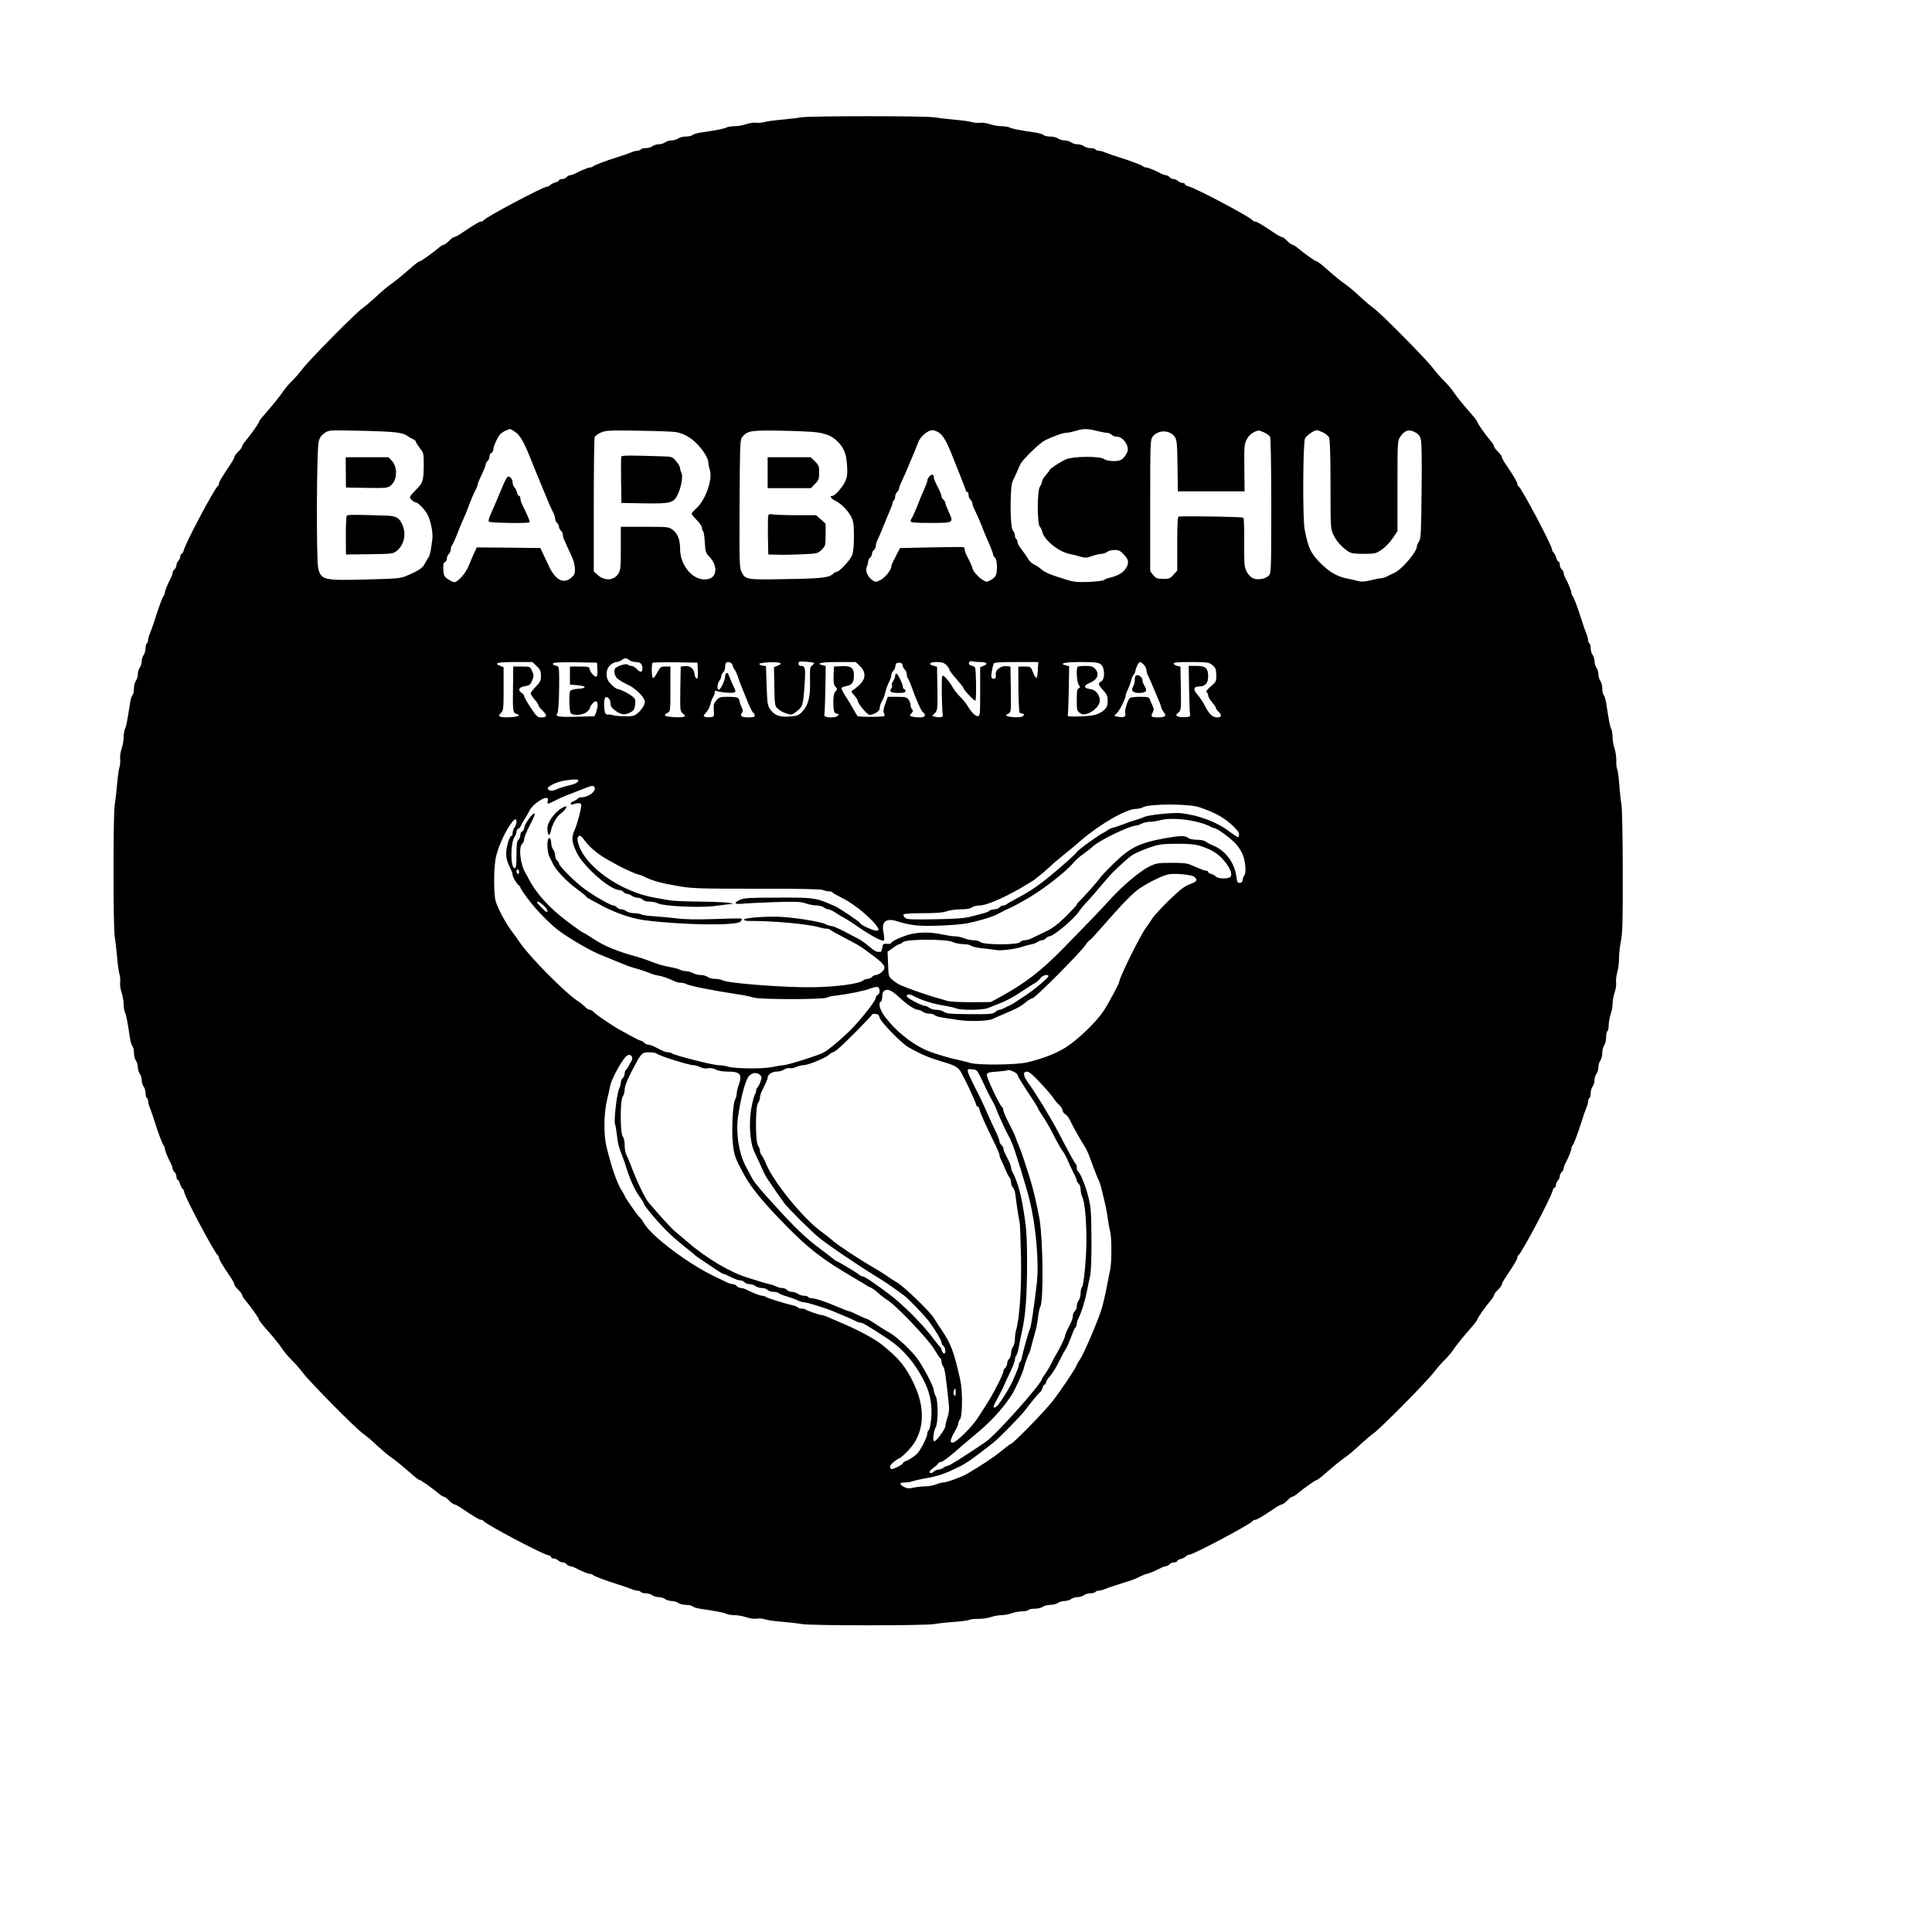 <?xml version="1.0" standalone="no"?>
<!DOCTYPE svg PUBLIC "-//W3C//DTD SVG 20010904//EN"
 "http://www.w3.org/TR/2001/REC-SVG-20010904/DTD/svg10.dtd">
<svg version="1.0" xmlns="http://www.w3.org/2000/svg"
 width="1500pt" height="1500pt" viewBox="0 0 1500 1500"
 preserveAspectRatio="xMidYMid meet">
<g transform="translate(0,1500) scale(0.1,-0.1)"
fill="#000000" stroke="none">
<path d="M6220 14089 c-25 -5 -92 -13 -150 -18 -58 -5 -119 -13 -135 -19 -17
-5 -45 -7 -62 -5 -18 3 -53 -2 -79 -11 -26 -9 -67 -16 -91 -16 -25 0 -53 -5
-63 -10 -18 -10 -78 -21 -198 -39 -28 -4 -57 -12 -64 -19 -7 -7 -30 -12 -53
-12 -22 0 -49 -7 -59 -15 -11 -8 -34 -15 -51 -15 -17 0 -40 -7 -51 -15 -10 -8
-32 -15 -49 -15 -16 0 -39 -7 -49 -15 -11 -8 -34 -15 -52 -15 -18 0 -36 -4
-39 -10 -3 -5 -15 -10 -25 -10 -11 0 -34 -6 -52 -14 -18 -8 -62 -23 -98 -34
-98 -31 -184 -63 -194 -73 -6 -5 -16 -9 -24 -9 -14 0 -67 -21 -114 -46 -14 -8
-33 -14 -41 -14 -8 0 -20 -7 -27 -15 -7 -8 -23 -15 -36 -15 -13 0 -24 -4 -24
-10 0 -5 -12 -13 -27 -16 -15 -4 -34 -13 -41 -21 -7 -7 -19 -13 -26 -13 -31 0
-477 -237 -492 -261 -3 -5 -11 -9 -19 -9 -13 0 -52 -23 -153 -91 -23 -16 -48
-29 -55 -29 -7 0 -25 -14 -41 -30 -16 -17 -34 -30 -41 -30 -6 0 -24 -11 -40
-25 -54 -45 -139 -105 -149 -105 -5 0 -31 -19 -57 -42 -83 -73 -133 -113 -169
-138 -19 -13 -67 -53 -105 -89 -39 -36 -87 -77 -107 -91 -51 -34 -415 -402
-470 -475 -25 -33 -63 -76 -83 -95 -20 -19 -51 -55 -68 -80 -31 -45 -67 -90
-144 -179 -24 -26 -43 -52 -43 -57 0 -10 -60 -95 -105 -149 -14 -16 -25 -34
-25 -40 0 -7 -13 -25 -30 -41 -16 -16 -30 -34 -30 -41 0 -7 -13 -32 -29 -55
-68 -101 -91 -140 -91 -153 0 -8 -4 -16 -9 -19 -24 -15 -250 -439 -264 -498
-4 -16 -12 -28 -17 -28 -6 0 -10 -9 -10 -19 0 -11 -7 -26 -15 -35 -8 -8 -15
-23 -15 -34 0 -11 -7 -25 -15 -32 -8 -7 -15 -19 -15 -27 0 -8 -6 -27 -14 -41
-25 -47 -46 -100 -46 -114 0 -8 -4 -18 -9 -23 -10 -11 -39 -90 -72 -195 -12
-36 -27 -80 -35 -98 -8 -18 -14 -41 -14 -52 0 -10 -5 -22 -10 -25 -5 -3 -10
-21 -10 -39 0 -18 -7 -41 -15 -52 -8 -10 -15 -32 -15 -49 0 -16 -7 -39 -15
-49 -8 -11 -15 -34 -15 -51 0 -17 -7 -40 -15 -51 -8 -10 -15 -37 -15 -59 0
-23 -5 -46 -12 -53 -7 -7 -15 -36 -19 -64 -18 -120 -29 -180 -39 -198 -5 -10
-10 -38 -10 -63 0 -24 -7 -65 -16 -91 -9 -26 -14 -61 -11 -79 2 -17 0 -45 -5
-62 -6 -16 -14 -77 -19 -135 -5 -58 -13 -127 -18 -155 -13 -65 -13 -965 0
-1030 5 -27 13 -97 18 -155 5 -58 13 -119 19 -135 5 -17 7 -45 5 -62 -3 -18 2
-53 11 -79 9 -26 16 -67 16 -91 0 -25 5 -53 10 -63 10 -18 21 -78 39 -198 4
-28 12 -57 19 -64 7 -7 12 -30 12 -52 0 -23 7 -50 15 -60 8 -11 15 -34 15 -51
0 -17 7 -40 15 -51 8 -10 15 -33 15 -50 0 -16 7 -39 15 -50 8 -10 15 -33 15
-51 0 -17 5 -35 10 -38 6 -3 10 -15 10 -25 0 -11 6 -34 14 -52 8 -18 23 -62
34 -98 31 -98 63 -184 73 -194 5 -6 9 -16 9 -24 0 -14 21 -67 46 -114 8 -14
14 -33 14 -41 0 -8 7 -20 15 -27 8 -7 15 -23 15 -36 0 -13 4 -24 10 -24 5 0
13 -12 16 -27 4 -15 13 -34 21 -41 7 -7 13 -19 13 -26 0 -31 237 -477 261
-492 5 -3 9 -11 9 -19 0 -13 23 -52 91 -153 16 -23 29 -48 29 -55 0 -7 14 -25
30 -41 17 -16 30 -34 30 -41 0 -6 11 -24 25 -40 45 -54 105 -139 105 -149 0
-5 19 -31 42 -57 78 -89 114 -134 145 -179 17 -25 50 -63 73 -85 23 -22 60
-65 83 -95 49 -67 414 -436 465 -470 20 -14 69 -54 107 -91 39 -36 86 -76 105
-89 36 -24 85 -64 169 -137 26 -24 52 -43 57 -43 10 0 95 -60 149 -105 16 -14
34 -25 40 -25 7 0 25 -13 41 -30 16 -16 34 -30 41 -30 7 0 32 -13 55 -29 101
-68 140 -91 153 -91 8 0 16 -4 19 -9 15 -24 441 -250 500 -265 14 -3 26 -11
26 -16 0 -6 9 -10 19 -10 11 0 26 -7 35 -15 8 -8 23 -15 34 -15 11 0 25 -7 32
-15 7 -8 19 -15 27 -15 8 0 27 -6 41 -14 47 -25 100 -46 114 -46 8 0 18 -4 23
-9 11 -10 97 -42 195 -73 36 -11 80 -26 98 -34 18 -8 41 -14 52 -14 10 0 22
-4 25 -10 3 -5 21 -10 38 -10 18 0 41 -7 51 -15 11 -8 34 -15 50 -15 17 0 40
-7 50 -15 11 -8 34 -15 51 -15 17 0 40 -7 51 -15 10 -8 37 -15 59 -15 23 0 46
-5 53 -12 7 -7 36 -15 64 -19 120 -18 180 -29 198 -39 10 -5 38 -10 63 -10 24
0 65 -7 91 -16 28 -10 62 -14 82 -11 20 3 47 1 62 -5 15 -6 74 -15 132 -19 58
-5 128 -13 155 -18 65 -13 965 -13 1030 0 28 5 97 13 155 17 58 4 111 12 119
16 7 5 38 8 67 7 30 0 73 6 96 14 24 8 61 15 83 15 22 0 58 7 80 15 22 8 59
14 82 15 23 0 45 5 48 10 3 6 25 10 49 10 23 0 51 7 62 15 10 8 37 15 59 15
22 0 49 7 59 15 11 8 34 15 51 15 17 0 40 7 51 15 10 8 33 15 50 15 16 0 39 7
50 15 10 8 33 15 51 15 17 0 35 5 38 10 3 6 15 10 25 10 11 0 34 6 52 14 18 8
74 26 123 42 98 30 104 33 153 57 19 9 38 17 44 17 11 0 68 24 110 46 14 8 33
14 41 14 8 0 20 7 27 15 7 8 23 15 36 15 13 0 24 4 24 10 0 5 12 13 27 16 15
4 34 13 41 21 7 7 19 13 27 13 30 0 476 237 491 261 3 5 11 9 19 9 13 0 52 23
153 91 23 16 48 29 55 29 7 0 25 14 41 30 16 17 34 30 41 30 6 0 24 11 40 25
54 45 139 105 149 105 5 0 31 19 57 43 83 72 133 112 169 137 19 13 67 53 105
89 39 36 87 77 107 91 51 34 415 402 470 475 25 33 63 76 83 95 20 19 51 55
68 80 31 45 67 90 145 179 23 26 42 52 42 57 0 10 60 95 105 149 14 16 25 34
25 40 0 7 13 25 30 41 16 16 30 34 30 41 0 7 13 32 29 55 68 101 91 140 91
153 0 8 4 16 9 19 24 15 250 441 265 500 3 14 11 26 16 26 6 0 10 9 10 19 0
11 7 26 15 35 8 8 15 23 15 34 0 11 7 25 15 32 8 7 15 19 15 27 0 8 6 27 14
41 25 47 46 100 46 114 0 8 4 18 9 24 10 10 42 96 73 194 11 36 26 80 34 98 8
18 14 41 14 52 0 10 5 22 10 25 6 3 10 21 10 38 0 18 7 41 15 51 8 11 15 34
15 50 0 17 7 40 15 50 8 11 15 34 15 51 0 17 7 40 15 51 8 10 15 37 15 59 0
22 7 49 15 59 8 11 15 39 15 62 0 24 5 46 10 49 6 3 10 25 10 48 1 23 7 60 15
82 8 22 15 58 15 81 0 22 7 62 16 88 9 26 14 61 11 79 -2 18 2 52 9 77 8 25
14 74 14 110 0 36 7 97 15 135 12 56 15 162 14 540 0 259 -5 492 -10 520 -5
28 -13 97 -17 155 -4 58 -12 111 -16 119 -5 7 -8 37 -7 66 0 29 -6 72 -14 95
-8 23 -15 62 -15 87 0 24 -5 53 -10 63 -10 18 -21 78 -39 198 -4 28 -12 57
-19 64 -7 7 -12 30 -12 53 0 22 -7 49 -15 59 -8 11 -15 34 -15 51 0 17 -7 40
-15 51 -8 10 -15 33 -15 50 0 16 -7 39 -15 50 -8 10 -15 33 -15 51 0 17 -4 35
-10 38 -5 3 -10 15 -10 25 0 11 -6 34 -14 52 -8 18 -23 62 -34 98 -31 98 -63
184 -73 195 -5 5 -9 15 -9 23 0 14 -21 67 -46 114 -8 14 -14 33 -14 41 0 8 -7
20 -15 27 -8 7 -15 23 -15 36 0 13 -4 24 -10 24 -5 0 -13 12 -16 27 -4 15 -13
34 -21 41 -7 7 -13 19 -13 26 0 31 -237 477 -261 492 -5 3 -9 11 -9 19 0 13
-23 52 -91 153 -16 23 -29 48 -29 55 0 7 -14 25 -30 41 -17 16 -30 34 -30 41
0 6 -11 24 -25 40 -45 54 -105 139 -105 149 0 5 -19 31 -42 57 -78 89 -114
134 -145 179 -17 25 -50 63 -73 85 -23 22 -60 65 -83 95 -49 67 -414 436 -465
470 -20 14 -68 54 -107 91 -38 36 -86 76 -105 89 -36 24 -85 64 -169 138 -26
23 -52 42 -57 42 -10 0 -95 60 -149 105 -16 14 -34 25 -40 25 -7 0 -25 13 -41
30 -16 16 -34 30 -41 30 -7 0 -32 13 -55 29 -101 68 -140 91 -153 91 -8 0 -16
4 -19 9 -15 24 -439 250 -498 264 -16 4 -28 12 -28 17 0 6 -9 10 -19 10 -11 0
-26 7 -35 15 -8 8 -23 15 -34 15 -11 0 -25 7 -32 15 -7 8 -19 15 -27 15 -8 0
-27 6 -41 14 -47 25 -100 46 -114 46 -8 0 -18 4 -24 9 -10 10 -96 42 -194 73
-36 11 -80 26 -98 34 -18 8 -41 14 -52 14 -10 0 -22 5 -25 10 -3 6 -21 10 -38
10 -18 0 -41 7 -51 15 -11 8 -34 15 -50 15 -17 0 -40 7 -50 15 -11 8 -34 15
-51 15 -17 0 -40 7 -51 15 -10 8 -37 15 -60 15 -22 0 -45 5 -52 12 -7 7 -36
15 -64 19 -120 18 -180 29 -198 39 -10 5 -38 10 -63 10 -24 0 -65 7 -91 16
-26 9 -61 14 -79 11 -17 -2 -45 0 -62 5 -16 6 -77 14 -135 19 -58 5 -127 13
-155 18 -63 12 -973 12 -1035 0z m-2218 -2444 c35 -24 66 -77 113 -195 10 -25
23 -58 30 -75 7 -16 23 -55 35 -85 12 -30 28 -68 35 -85 7 -16 18 -43 25 -60
21 -53 42 -99 56 -127 8 -14 14 -35 14 -46 0 -11 7 -25 15 -32 8 -7 15 -20 15
-30 0 -10 7 -23 15 -30 8 -7 15 -21 15 -31 0 -11 4 -27 9 -37 4 -9 15 -33 23
-52 9 -19 26 -57 39 -85 13 -27 23 -69 23 -93 1 -34 -4 -47 -28 -67 -61 -52
-124 -19 -176 93 -17 37 -39 83 -48 102 l-17 35 -247 3 -246 2 -20 -42 c-11
-24 -30 -69 -43 -101 -23 -58 -84 -127 -113 -127 -7 0 -28 10 -47 23 -30 20
-34 28 -37 75 -2 40 1 54 12 58 9 3 16 16 16 29 0 12 7 28 15 35 8 7 15 22 15
34 0 12 4 26 9 31 8 9 32 65 61 140 4 11 17 41 28 66 12 25 28 64 36 87 18 50
41 106 62 145 8 16 14 34 14 40 0 7 14 39 30 72 16 33 30 67 30 76 0 9 7 22
15 29 8 7 15 23 15 35 0 13 7 25 15 29 8 3 15 14 15 24 0 27 36 105 57 125 16
14 57 34 73 36 3 1 22 -10 42 -24z m4511 10 c32 -8 68 -15 81 -15 13 0 29 -7
36 -15 7 -8 25 -15 39 -15 54 0 105 -80 81 -125 -28 -52 -48 -65 -103 -65 -32
0 -62 6 -75 16 -35 24 -242 22 -297 -3 -46 -21 -125 -73 -125 -82 0 -3 -14
-21 -30 -40 -17 -18 -30 -41 -30 -50 0 -9 -7 -27 -16 -39 -22 -31 -22 -286 -1
-311 8 -9 17 -28 20 -42 16 -64 127 -153 212 -170 22 -4 59 -13 83 -21 37 -11
49 -10 91 5 27 9 60 17 73 17 13 0 33 7 44 15 10 8 36 15 58 15 32 0 45 -6 72
-36 40 -42 42 -67 11 -113 -21 -31 -65 -54 -127 -68 -14 -3 -31 -10 -38 -16
-7 -6 -60 -12 -116 -15 -80 -3 -117 -1 -162 13 -129 39 -180 59 -209 85 -16
14 -43 32 -58 38 -15 7 -36 26 -45 43 -9 17 -32 49 -49 71 -18 22 -33 48 -33
58 0 11 -4 22 -10 25 -5 3 -10 16 -10 27 0 12 -7 29 -16 39 -23 26 -24 343 -1
385 8 16 23 47 32 69 9 22 22 51 29 64 21 38 148 161 187 181 59 30 142 60
169 60 14 0 45 7 70 14 59 19 94 19 163 1z m-5441 -12 c36 -4 75 -15 85 -24
10 -8 30 -20 46 -27 15 -6 27 -17 27 -23 0 -6 14 -28 30 -49 29 -36 30 -42 30
-133 0 -100 -8 -134 -37 -165 -81 -85 -78 -80 -58 -102 10 -11 24 -20 31 -20
20 0 76 -59 96 -100 25 -54 42 -144 34 -192 -3 -23 -9 -61 -12 -83 -4 -22 -12
-47 -18 -55 -7 -8 -18 -28 -26 -43 -17 -35 -45 -55 -128 -91 -63 -28 -68 -28
-325 -35 -333 -9 -354 -4 -376 86 -16 61 -13 918 3 983 8 33 20 50 46 68 34
23 37 23 260 18 124 -2 255 -8 292 -13z m2178 2 c61 -12 114 -42 162 -92 50
-51 88 -114 88 -146 0 -11 5 -37 12 -58 22 -74 -37 -236 -108 -298 -19 -17
-34 -34 -34 -40 0 -5 18 -27 40 -49 22 -22 40 -49 40 -60 0 -12 4 -23 9 -26 4
-3 11 -42 13 -86 4 -74 7 -83 37 -114 58 -60 60 -145 4 -167 -108 -41 -233 83
-233 231 0 71 -19 118 -59 148 -29 21 -39 22 -216 22 l-185 0 0 -166 c0 -150
-2 -170 -20 -199 -34 -54 -109 -57 -162 -7 l-28 26 0 512 c0 282 3 520 7 529
3 10 24 26 47 36 38 17 63 19 296 15 140 -2 271 -7 290 -11z m1095 -2 c79 -12
122 -33 164 -77 45 -47 63 -95 68 -185 4 -56 0 -84 -13 -115 -20 -46 -81 -116
-101 -116 -25 0 -13 -20 25 -39 46 -24 96 -75 122 -126 16 -32 20 -59 20 -151
0 -75 -5 -123 -15 -147 -16 -38 -99 -127 -119 -127 -7 0 -17 -5 -24 -12 -33
-33 -87 -40 -367 -44 -311 -6 -317 -5 -348 56 -16 32 -17 73 -15 531 3 481 4
498 23 519 41 46 65 50 300 46 121 -2 247 -8 280 -13z m952 -7 c26 -22 46 -55
79 -131 24 -57 112 -280 119 -302 3 -13 11 -23 16 -23 5 0 9 -11 9 -24 0 -13
7 -29 15 -36 8 -7 15 -20 15 -30 0 -9 10 -37 23 -61 12 -24 33 -71 46 -104 12
-33 27 -69 32 -80 43 -98 59 -139 59 -150 0 -7 7 -18 15 -25 18 -15 21 -110 5
-141 -6 -10 -24 -26 -41 -34 -28 -15 -32 -15 -62 4 -32 20 -77 72 -77 90 0 5
-8 24 -17 43 -9 18 -22 45 -30 60 -7 14 -13 33 -13 41 0 9 -4 17 -10 19 -5 2
-118 1 -251 -2 l-241 -5 -21 -40 c-39 -76 -47 -93 -47 -104 0 -26 -51 -89 -85
-105 -33 -16 -38 -16 -60 -2 -38 25 -59 73 -46 103 6 13 11 32 11 42 0 10 7
24 15 31 8 7 15 20 15 30 0 10 7 23 15 30 8 7 15 21 15 31 0 11 4 27 9 37 13
27 37 83 56 132 10 25 28 69 41 98 13 29 24 59 24 67 0 7 5 17 10 20 6 3 10
17 10 29 0 13 7 29 15 36 8 7 15 18 15 25 0 8 6 26 14 42 17 35 62 139 86 198
7 17 18 44 25 60 7 17 18 45 25 63 17 44 74 92 110 92 16 0 41 -11 57 -24z
m1823 -27 c17 -24 20 -48 22 -225 l3 -199 259 0 259 0 -2 182 c-2 164 0 185
18 221 13 25 33 45 57 57 35 16 38 16 76 -1 21 -10 43 -25 49 -35 5 -10 9
-233 9 -538 0 -503 -1 -522 -19 -540 -27 -27 -84 -36 -122 -21 -18 8 -38 28
-50 52 -18 35 -20 57 -19 224 1 103 -2 190 -7 195 -6 6 -366 13 -500 9 -10 0
-13 -49 -13 -210 l0 -210 -29 -32 c-26 -30 -35 -33 -82 -32 -45 0 -55 4 -76
30 l-23 29 0 510 c0 485 1 511 19 535 42 54 132 54 171 -1z m1151 34 c20 -9
42 -27 48 -40 7 -16 11 -140 11 -366 0 -339 0 -342 24 -392 23 -48 64 -94 116
-128 18 -13 48 -17 117 -17 89 0 96 2 141 33 26 17 64 57 85 88 l37 55 0 351
c0 348 0 350 23 384 33 49 69 59 115 32 30 -17 38 -29 45 -64 5 -24 7 -204 4
-400 -3 -314 -5 -360 -20 -383 -9 -14 -17 -32 -17 -40 0 -42 -117 -178 -175
-204 -17 -8 -43 -20 -58 -28 -16 -8 -37 -14 -47 -14 -10 0 -45 -7 -78 -15 -47
-12 -69 -13 -103 -5 -24 7 -62 15 -84 19 -72 15 -130 48 -196 112 -81 79 -102
123 -130 269 -16 86 -13 670 3 706 11 23 68 62 92 64 5 0 26 -7 47 -17z
m-5385 -1768 c10 -8 33 -15 50 -15 35 0 50 -14 52 -47 1 -34 -15 -37 -42 -9
-13 14 -32 26 -43 26 -10 0 -23 4 -29 10 -9 9 -62 -4 -91 -23 -21 -13 -15 -62
10 -85 12 -11 48 -33 79 -47 57 -26 120 -85 133 -125 8 -24 -22 -73 -63 -104
-21 -16 -40 -19 -101 -17 -41 1 -79 5 -85 9 -6 3 -21 5 -32 4 -15 -2 -23 4
-28 20 -9 37 -7 106 4 113 17 11 40 -15 40 -46 0 -20 9 -35 33 -53 45 -35 76
-40 117 -19 30 15 36 24 41 60 4 35 2 46 -15 61 -24 22 -101 62 -119 62 -17 1
-62 41 -76 67 -20 40 -14 90 16 118 15 14 37 25 48 25 12 0 30 7 41 15 24 18
36 19 60 0z m1434 -22 c3 -3 -4 -11 -14 -19 -17 -12 -19 -25 -17 -122 3 -125
-14 -189 -61 -238 -26 -27 -38 -32 -96 -37 -78 -6 -117 8 -152 55 -20 28 -23
44 -28 184 l-5 153 -26 3 c-14 2 -26 8 -26 13 0 6 36 11 83 13 84 3 108 -9 56
-28 l-25 -10 3 -151 c3 -151 3 -151 31 -175 15 -13 45 -29 66 -35 38 -11 42
-10 79 20 45 35 49 48 60 224 7 111 3 127 -30 127 -17 0 -25 20 -13 32 6 6
107 -2 115 -9z m1291 7 c53 0 64 -15 24 -30 l-25 -10 0 -190 c0 -177 -1 -190
-18 -190 -21 0 -49 28 -80 80 -11 19 -37 51 -57 70 -20 19 -45 51 -56 70 -10
19 -32 50 -49 69 -23 27 -31 31 -35 19 -7 -18 -2 -276 5 -297 6 -18 -21 -25
-57 -16 l-26 6 22 23 c20 22 21 31 19 191 l-3 169 -24 6 c-48 11 -36 30 19 30
40 0 58 -5 76 -22 13 -13 24 -28 24 -35 0 -7 25 -40 55 -74 30 -34 55 -66 55
-70 0 -13 80 -99 92 -99 5 0 7 58 6 132 -3 124 -4 133 -23 136 -11 2 -24 8
-29 12 -12 12 4 32 21 26 8 -3 37 -6 64 -6z m-3444 -32 c27 -26 33 -39 33 -75
0 -37 -6 -49 -40 -84 -22 -23 -40 -46 -40 -53 1 -6 14 -27 30 -46 17 -19 30
-39 30 -45 0 -6 14 -24 30 -40 40 -38 39 -55 -5 -55 -32 0 -38 6 -85 76 -27
41 -50 81 -50 89 0 7 -10 19 -22 27 -31 21 -17 44 30 51 34 6 41 12 54 45 14
35 13 42 -1 73 -16 34 -17 34 -81 34 l-65 0 -2 -160 c-3 -185 -1 -201 28 -208
40 -11 9 -24 -60 -26 -76 -2 -91 7 -61 34 18 17 20 31 20 187 l0 168 -25 10
c-56 21 -23 30 112 30 l137 0 33 -32z m471 -18 c3 -67 -4 -78 -33 -50 -13 12
-25 32 -27 44 -3 19 -9 21 -78 21 l-75 0 0 -70 0 -70 58 -5 c72 -6 75 -24 5
-28 -29 -2 -56 -9 -60 -15 -13 -20 -9 -162 4 -175 20 -20 92 -15 122 9 14 11
26 26 26 32 1 19 39 59 50 52 5 -3 10 -16 10 -29 0 -27 -19 -86 -28 -87 -4 0
-69 -2 -145 -4 -134 -3 -160 2 -139 28 6 7 12 88 13 186 2 144 0 176 -12 179
-35 9 -40 12 -34 22 4 7 67 9 173 8 l167 -3 3 -45z m780 -19 c2 -48 0 -62 -10
-59 -7 3 -14 18 -16 35 -4 42 -32 65 -74 61 l-33 -3 -3 -173 c-2 -170 -2 -174
20 -192 20 -16 21 -19 7 -25 -25 -9 -142 -1 -146 10 -2 6 7 15 19 20 23 10 23
13 23 185 l0 175 -39 0 c-36 0 -40 -3 -63 -47 -14 -27 -29 -45 -34 -42 -10 6
-12 107 -2 118 4 3 84 5 177 4 l171 -3 3 -64z m270 44 c2 -11 9 -27 16 -35 7
-8 18 -33 25 -55 7 -22 19 -53 26 -70 7 -16 20 -50 30 -75 33 -85 54 -128 65
-135 5 -3 10 -13 10 -21 0 -10 -13 -14 -49 -14 -53 0 -70 12 -51 35 10 12 9
22 -4 49 -9 19 -16 41 -16 49 0 21 -22 27 -92 27 -53 0 -64 -3 -85 -26 -21
-23 -24 -35 -21 -78 3 -50 2 -51 -25 -54 -16 -2 -36 -1 -44 3 -14 5 -12 10 9
33 14 15 29 43 33 62 4 19 13 45 21 57 8 12 14 30 14 39 0 12 5 14 18 8 9 -4
45 -10 80 -12 64 -4 71 1 53 36 -15 32 -39 87 -45 105 -8 23 -26 12 -26 -15 0
-28 -32 -96 -47 -102 -18 -7 -16 44 2 68 8 11 15 27 15 37 0 9 7 22 15 29 8 7
15 25 15 40 0 14 3 30 7 34 14 13 48 1 51 -19z m989 -7 c46 -45 46 -97 0 -141
-18 -18 -41 -37 -52 -43 -19 -10 -19 -12 8 -43 15 -18 27 -37 27 -42 0 -22 73
-109 91 -109 34 0 79 29 79 50 0 19 3 28 27 75 6 12 14 36 18 55 4 19 16 52
26 72 11 21 19 46 19 56 0 11 6 25 14 32 8 6 16 24 18 38 2 21 8 27 28 27 18
0 26 -6 28 -22 2 -12 10 -27 18 -33 8 -7 14 -22 14 -34 0 -12 4 -26 8 -31 5
-6 17 -32 27 -60 39 -110 76 -194 92 -206 26 -22 15 -39 -24 -39 -21 0 -48 3
-61 6 -22 6 -22 7 -6 26 14 14 15 21 6 30 -7 7 -12 21 -12 33 0 11 -7 31 -16
43 -13 19 -24 22 -88 22 l-73 0 -20 -54 c-13 -36 -17 -59 -11 -70 5 -9 7 -20
4 -25 -5 -8 -202 -9 -209 0 -2 2 -16 27 -32 54 -15 28 -43 74 -62 103 -19 28
-32 56 -29 61 3 5 22 12 41 15 41 8 55 30 55 84 0 57 -23 74 -96 70 l-59 -3
-3 -69 c-2 -53 1 -72 14 -87 16 -18 16 -20 1 -37 -12 -13 -17 -37 -17 -79 0
-70 6 -93 26 -93 23 0 16 -19 -10 -26 -41 -10 -92 -1 -86 16 3 8 6 97 8 197
l3 182 -26 7 c-56 14 -6 24 123 24 l136 0 33 -32z m1381 -30 c-2 -35 -7 -62
-12 -61 -6 1 -17 21 -27 45 -16 42 -17 43 -65 43 l-48 0 1 -172 c1 -95 5 -177
8 -183 3 -5 13 -10 21 -10 19 0 18 -16 -2 -24 -21 -8 -84 -6 -109 3 -19 8 -19
8 3 20 22 12 22 14 20 189 l-3 177 -34 3 c-37 4 -83 -29 -80 -58 3 -30 -1 -40
-15 -40 -8 0 -16 6 -19 13 -3 11 7 74 18 105 3 9 48 12 175 12 l171 0 -3 -62z
m490 43 c31 -26 32 -115 2 -131 -27 -15 -25 -24 15 -69 29 -32 35 -46 35 -83
0 -33 -6 -50 -22 -65 -45 -41 -81 -51 -189 -55 -89 -3 -103 -1 -99 12 3 8 6
97 8 196 l3 182 -26 6 c-59 15 -7 26 118 26 114 -1 135 -3 155 -19z m332 -1
c11 -11 20 -29 20 -39 0 -11 6 -32 14 -48 14 -28 33 -71 56 -128 7 -16 18 -43
25 -60 8 -16 17 -41 20 -55 4 -14 14 -33 22 -42 23 -26 7 -38 -48 -38 -51 0
-57 6 -38 42 9 17 8 28 -4 52 -8 17 -18 39 -21 49 -4 14 -17 17 -73 17 -37 0
-73 -4 -79 -8 -17 -12 -44 -95 -38 -118 8 -29 -9 -38 -54 -29 -36 7 -36 7 -15
23 21 17 73 118 73 143 0 8 7 27 15 42 8 16 20 47 26 70 6 23 15 45 20 48 5 3
12 16 14 30 6 31 26 69 37 69 4 0 17 -9 28 -20z m533 -4 c25 -20 29 -31 30
-75 2 -50 0 -54 -42 -90 -29 -25 -40 -40 -33 -45 7 -4 12 -15 12 -25 0 -10 13
-34 30 -52 16 -19 30 -39 30 -45 0 -6 9 -19 20 -29 29 -27 25 -45 -10 -45 -37
0 -64 27 -99 97 -14 26 -38 62 -54 80 -35 37 -31 63 10 63 50 0 73 25 73 77 0
66 -19 83 -92 83 l-59 0 3 -182 c2 -101 5 -190 8 -198 4 -12 -5 -16 -40 -18
-25 -1 -52 2 -59 7 -13 8 -11 13 7 28 22 18 23 23 20 188 l-3 169 -24 6 c-14
3 -26 11 -29 18 -3 9 30 12 135 12 129 -1 140 -2 166 -24z m-4923 -895 c0 -16
-24 -28 -80 -41 -30 -7 -69 -19 -85 -27 -34 -17 -66 -15 -72 4 -6 17 72 54
132 63 73 11 105 11 105 1z m125 -51 c19 -30 -44 -80 -100 -80 -13 0 -27 -5
-30 -11 -4 -5 -18 -14 -31 -19 -31 -12 -32 -34 -1 -24 42 14 62 10 60 -11 -5
-46 -32 -144 -52 -190 -26 -58 -23 -91 17 -175 50 -106 259 -290 330 -290 11
0 25 -7 32 -15 7 -8 20 -15 29 -15 10 0 26 -7 37 -15 10 -8 31 -15 45 -15 15
0 32 -7 39 -15 7 -9 29 -15 52 -15 21 0 51 -6 66 -14 42 -21 300 -34 427 -22
17 2 59 7 95 12 l65 8 -40 7 c-22 4 -123 8 -225 9 -102 1 -207 5 -235 11 -27
5 -75 13 -105 18 -280 48 -565 254 -604 437 -5 21 -2 35 7 42 10 9 21 1 50
-38 40 -54 113 -113 192 -154 28 -15 57 -31 65 -36 37 -21 146 -70 157 -70 6
0 24 -6 40 -14 70 -35 127 -51 277 -77 99 -17 162 -19 604 -19 320 1 499 -3
511 -10 11 -5 31 -10 45 -10 14 0 27 -4 30 -9 3 -5 40 -26 82 -47 43 -21 112
-69 158 -109 112 -98 146 -152 89 -139 -37 8 -113 46 -113 55 0 9 -163 119
-200 135 -8 3 -28 12 -45 19 -103 44 -126 47 -395 46 -220 0 -266 -3 -295 -17
-53 -25 -43 -37 23 -30 31 3 143 9 249 12 162 5 200 4 239 -10 26 -9 64 -16
84 -16 20 0 45 -7 56 -15 10 -8 27 -15 36 -15 9 0 34 -12 55 -26 21 -14 47
-30 58 -35 11 -5 41 -24 67 -41 138 -96 238 -152 250 -140 5 5 4 30 -2 60 -19
87 17 117 107 89 101 -32 169 -39 314 -34 79 2 176 10 214 16 74 12 206 50
246 72 13 6 31 16 39 20 8 4 35 18 60 29 25 12 52 25 60 30 8 5 32 18 53 30
122 66 312 211 379 289 19 22 52 53 74 67 21 15 58 43 81 64 59 51 283 159
333 160 8 0 28 7 44 15 15 8 45 15 65 15 20 0 51 4 70 10 101 29 305 3 403
-50 10 -6 22 -10 27 -10 21 0 131 -82 170 -126 24 -28 47 -67 56 -97 17 -57
20 -128 6 -143 -5 -5 -11 -20 -13 -34 -2 -17 -9 -25 -23 -25 -16 0 -21 9 -26
50 -14 107 -84 201 -179 240 -25 10 -52 25 -61 32 -8 7 -38 13 -65 13 -29 0
-59 6 -70 15 -25 19 -59 18 -184 -4 -197 -36 -270 -73 -399 -201 -54 -53 -100
-102 -102 -108 -4 -11 -134 -157 -161 -181 -10 -9 -18 -19 -18 -24 0 -5 -38
-46 -84 -92 -65 -63 -102 -91 -162 -120 -44 -21 -92 -44 -107 -51 -16 -8 -39
-14 -52 -14 -12 0 -28 -7 -35 -15 -18 -22 -277 -22 -306 0 -10 8 -35 15 -55
15 -20 0 -53 7 -72 15 -20 8 -51 15 -69 15 -18 0 -65 7 -103 15 -84 18 -165
19 -237 4 -60 -13 -158 -56 -158 -70 0 -5 -15 -8 -32 -7 -30 3 -33 0 -38 -30
-3 -18 -8 -33 -12 -32 -5 0 -16 0 -25 0 -10 0 -38 18 -63 40 -25 22 -61 48
-80 58 -19 10 -71 37 -114 60 -44 23 -88 42 -98 42 -11 0 -31 6 -46 14 -44 23
-278 58 -387 59 -126 1 -257 -12 -249 -24 3 -5 17 -9 32 -9 197 1 470 -24 558
-51 17 -5 39 -9 50 -9 11 0 24 -4 30 -9 5 -6 58 -35 118 -66 60 -30 120 -65
135 -76 14 -11 56 -42 93 -69 80 -60 92 -84 54 -117 -15 -13 -35 -23 -45 -23
-10 0 -24 -7 -31 -15 -7 -8 -22 -15 -34 -15 -12 0 -27 -5 -33 -11 -27 -27
-207 -51 -398 -54 -212 -3 -652 31 -692 53 -12 6 -39 12 -60 12 -22 0 -48 7
-59 15 -10 8 -35 15 -54 15 -19 0 -46 7 -60 15 -14 8 -38 14 -53 15 -16 0 -37
5 -48 11 -11 6 -41 14 -67 19 -63 11 -106 24 -172 50 -30 12 -79 28 -107 35
-88 24 -175 55 -228 81 -53 26 -65 33 -132 77 -23 15 -44 27 -48 27 -3 0 -56
38 -118 84 -147 111 -245 220 -307 341 -5 11 -14 27 -19 35 -42 69 -57 204
-26 230 8 7 15 23 15 36 0 13 20 62 45 109 24 46 41 86 36 89 -14 9 -81 -85
-81 -113 0 -10 -7 -21 -15 -25 -8 -3 -15 -16 -15 -29 0 -14 -7 -30 -15 -37
-12 -10 -15 -36 -15 -116 0 -81 -3 -104 -14 -104 -34 0 -34 194 0 245 8 11 14
28 14 38 0 9 6 20 14 23 8 3 17 13 20 22 3 9 15 31 26 47 11 17 29 48 41 71
13 25 41 53 71 73 53 35 80 35 71 2 -7 -27 -1 -26 56 3 25 13 64 31 86 39 22
8 74 29 115 45 85 34 96 36 105 22z m4695 -157 c119 -40 180 -73 248 -132 42
-37 62 -62 62 -78 0 -13 -4 -23 -8 -23 -5 0 -33 19 -63 41 -100 77 -238 129
-382 146 -54 6 -251 -14 -280 -29 -10 -5 -40 -15 -65 -23 -26 -7 -72 -23 -102
-35 -30 -12 -66 -24 -80 -27 -14 -3 -32 -11 -40 -18 -8 -6 -22 -15 -30 -19
-41 -19 -205 -138 -212 -154 -4 -10 -104 -100 -200 -179 -95 -79 -163 -125
-258 -175 -41 -21 -79 -43 -85 -49 -5 -5 -17 -9 -26 -9 -9 0 -22 -7 -29 -15
-7 -8 -24 -15 -39 -15 -15 0 -32 -5 -38 -11 -6 -6 -28 -15 -49 -20 -22 -6 -66
-18 -99 -26 -44 -12 -118 -18 -276 -20 -190 -3 -219 -2 -233 12 -9 9 -14 21
-11 26 4 5 71 9 149 9 102 0 156 4 186 15 23 8 73 15 109 15 44 0 74 5 87 15
10 8 37 15 60 15 50 0 182 56 319 135 55 32 102 61 105 64 3 3 21 18 40 32 19
15 53 44 76 65 22 22 71 64 109 94 38 30 100 82 139 116 152 130 352 244 428
244 16 0 39 6 51 12 49 28 354 29 437 1z m-5300 -115 c0 -13 -7 -32 -15 -42
-8 -11 -15 -30 -15 -43 0 -13 -4 -23 -9 -23 -15 0 -41 -85 -41 -136 0 -34 8
-67 25 -100 14 -27 25 -57 25 -67 0 -17 38 -79 53 -85 4 -2 7 -8 7 -13 0 -5
25 -43 56 -84 63 -86 175 -201 249 -255 86 -63 247 -156 320 -184 39 -16 97
-39 130 -53 81 -34 91 -38 160 -57 33 -10 74 -24 90 -31 17 -8 44 -16 60 -18
35 -5 88 -24 127 -43 14 -8 38 -14 52 -14 15 0 34 -4 44 -10 28 -15 205 -50
407 -81 39 -5 90 -16 115 -24 53 -16 545 -16 570 0 8 5 42 13 75 16 92 11 220
37 265 55 22 9 47 14 55 10 19 -7 19 -52 0 -60 -8 -3 -15 -13 -15 -21 0 -19
-69 -112 -155 -208 -71 -80 -206 -196 -255 -221 -46 -23 -278 -96 -307 -96
-12 0 -50 -6 -85 -14 -73 -16 -293 -14 -348 3 -19 6 -51 11 -71 11 -45 0 -350
78 -365 93 -4 4 -16 7 -27 7 -10 0 -31 6 -45 13 -15 8 -42 21 -60 30 -19 9
-42 17 -52 17 -9 0 -23 7 -30 15 -7 8 -18 15 -24 15 -7 0 -38 15 -70 33 -32
17 -70 38 -84 46 -54 28 -193 122 -210 141 -9 11 -24 20 -33 20 -9 0 -24 10
-35 21 -10 12 -35 32 -54 44 -98 62 -377 344 -454 458 -14 21 -43 61 -65 90
-47 63 -108 178 -123 232 -16 55 -15 256 1 335 16 75 65 189 111 255 34 50 50
57 50 23z m5303 -184 c106 -32 164 -73 218 -152 32 -48 37 -87 13 -96 -29 -11
-91 -6 -103 8 -7 8 -23 17 -36 20 -14 4 -25 11 -25 16 0 6 -7 10 -15 10 -13 0
-26 5 -122 46 -28 12 -68 16 -150 15 -103 0 -117 -3 -171 -29 -73 -37 -203
-146 -302 -254 -87 -96 -171 -183 -365 -381 -173 -177 -296 -271 -496 -381
l-67 -36 -151 -1 c-83 0 -165 4 -183 9 -18 6 -60 18 -93 27 -55 16 -173 56
-220 75 -11 4 -33 13 -50 20 -16 6 -45 24 -63 40 -33 28 -34 29 -37 124 l-4
97 41 29 c23 17 46 30 51 30 6 0 19 7 28 16 27 24 342 24 387 0 17 -9 53 -16
80 -16 26 0 54 -6 60 -12 7 -7 45 -16 85 -20 40 -4 90 -10 111 -14 40 -7 157
8 211 28 17 5 44 13 60 16 17 2 39 11 50 18 11 8 27 14 36 14 9 0 22 7 29 15
7 8 18 15 26 15 32 0 188 130 232 194 14 21 40 52 57 70 28 28 53 58 162 186
44 53 143 144 192 180 19 13 76 38 125 56 83 29 102 32 219 33 91 1 143 -4
180 -15z m-5283 -205 c0 -11 -4 -17 -10 -14 -5 3 -10 13 -10 21 0 8 5 14 10
14 6 0 10 -9 10 -21z m5243 -37 c28 -24 20 -37 -35 -57 -41 -15 -75 -41 -161
-124 -59 -58 -118 -122 -130 -141 -11 -19 -36 -54 -53 -78 -41 -54 -204 -385
-204 -413 0 -14 -87 -177 -126 -234 -56 -83 -198 -219 -288 -276 -76 -48 -184
-90 -301 -117 -83 -20 -377 -23 -440 -5 -22 7 -65 17 -95 24 -92 19 -218 59
-270 85 -113 57 -217 143 -296 246 -43 56 -58 108 -34 123 6 3 10 22 10 40 0
24 6 38 19 45 27 14 56 0 116 -56 59 -55 118 -94 142 -94 10 0 27 -7 37 -15
11 -8 34 -15 51 -15 17 0 36 -5 43 -12 11 -11 46 -18 197 -39 84 -11 222 -6
252 10 10 5 34 15 53 24 135 56 167 73 208 109 18 15 40 28 49 28 19 0 373
356 411 413 13 20 28 37 32 37 4 0 45 44 92 98 166 190 241 267 297 305 77 52
189 105 231 110 62 7 174 -5 193 -21z m-5055 -220 c29 -26 42 -52 26 -52 -8 0
-74 66 -74 74 0 13 18 5 48 -22z m3922 -551 c0 -12 -106 -102 -174 -147 -33
-21 -71 -47 -85 -56 -14 -10 -33 -20 -41 -24 -8 -3 -27 -12 -42 -20 -14 -8
-32 -14 -39 -14 -7 0 -21 -8 -32 -17 -17 -16 -41 -18 -197 -17 -147 1 -182 4
-201 18 -13 9 -39 16 -59 16 -19 0 -44 7 -54 15 -11 8 -25 15 -32 15 -27 0
-144 62 -144 75 0 19 21 19 57 0 66 -34 153 -61 248 -75 28 -5 63 -13 78 -19
41 -16 209 -14 249 3 18 8 53 22 78 31 65 25 116 52 193 104 38 25 79 52 93
59 13 7 32 24 41 37 17 23 63 35 63 16z m-1312 -319 c5 -32 172 -204 229 -235
99 -55 153 -78 254 -108 108 -32 130 -45 153 -88 7 -14 20 -39 29 -56 27 -50
87 -185 87 -195 0 -6 4 -10 10 -10 5 0 13 -12 16 -27 7 -31 43 -109 110 -247
24 -48 44 -95 44 -103 0 -8 6 -27 14 -41 8 -15 22 -47 32 -72 10 -25 24 -52
31 -61 7 -8 13 -27 13 -41 0 -14 6 -31 14 -37 8 -7 17 -33 20 -59 5 -47 22
-161 33 -217 3 -16 7 -136 10 -265 5 -232 -11 -480 -38 -566 -5 -17 -9 -48 -9
-70 0 -22 -7 -49 -15 -60 -8 -10 -15 -33 -15 -50 0 -17 -7 -37 -15 -44 -8 -7
-15 -23 -15 -35 0 -12 -7 -28 -15 -35 -8 -7 -15 -19 -15 -27 0 -22 -80 -179
-132 -258 -25 -39 -56 -88 -71 -110 -40 -63 -164 -185 -188 -185 -18 0 -20 4
-15 26 4 14 18 43 31 65 14 21 25 47 25 57 0 10 6 24 12 30 21 21 23 220 3
310 -49 219 -71 277 -143 384 -26 38 -52 79 -59 91 -27 49 -237 252 -293 283
-19 10 -51 31 -70 45 -19 14 -69 45 -110 69 -113 65 -270 169 -316 209 -23 20
-63 52 -90 71 -137 99 -366 380 -425 521 -12 30 -28 61 -36 70 -7 8 -13 24
-13 35 0 11 -7 29 -15 40 -21 28 -21 302 0 330 8 10 15 29 15 41 0 12 7 35 15
52 8 17 22 45 30 62 8 17 15 36 15 42 0 24 34 47 69 47 20 0 47 7 59 16 13 9
33 14 44 11 12 -3 34 1 49 9 15 7 41 14 56 14 36 0 172 55 199 81 11 10 25 19
31 19 6 0 32 19 58 43 64 57 239 236 244 248 1 6 15 9 30 7 18 -2 27 -10 29
-26z m-1732 -281 c19 -17 251 -91 287 -91 14 0 38 -7 53 -15 18 -9 41 -13 60
-9 20 4 43 0 62 -10 19 -10 56 -16 96 -16 94 0 111 -22 81 -105 -8 -22 -15
-51 -15 -65 0 -14 -6 -37 -14 -51 -17 -34 -27 -239 -16 -339 9 -88 19 -115 83
-233 59 -108 142 -210 317 -390 184 -188 286 -268 520 -406 58 -34 112 -66
120 -72 8 -5 24 -13 35 -18 11 -5 36 -23 55 -41 19 -18 53 -44 75 -57 66 -42
310 -298 356 -375 23 -37 45 -71 50 -74 5 -3 9 -15 9 -26 0 -12 6 -29 13 -37
12 -14 22 -82 44 -298 4 -34 0 -68 -11 -99 -9 -26 -16 -56 -16 -66 0 -23 -70
-118 -86 -118 -15 0 -7 74 12 112 19 37 18 204 -1 238 -8 14 -14 34 -15 45 0
30 -85 191 -133 254 -51 66 -164 170 -214 196 -21 11 -66 39 -101 63 -34 23
-66 42 -71 42 -5 0 -36 14 -69 30 -34 17 -65 30 -71 30 -5 0 -45 15 -88 34
-97 41 -171 66 -200 66 -12 0 -25 5 -28 10 -3 6 -19 10 -34 10 -15 0 -36 7
-47 15 -10 8 -31 15 -45 15 -15 0 -32 7 -39 15 -7 8 -23 15 -37 15 -13 0 -34
5 -46 12 -12 6 -38 15 -57 19 -19 4 -48 12 -65 18 -16 5 -61 19 -100 31 -138
42 -324 153 -476 285 -25 22 -62 54 -83 70 -31 25 -119 121 -207 225 -34 40
-91 160 -146 305 -8 22 -21 52 -29 67 -8 14 -14 48 -14 75 0 28 -6 58 -15 69
-21 28 -21 282 0 310 8 10 15 35 15 55 0 24 18 71 51 135 78 150 82 154 138
154 26 0 51 -4 57 -9z m-189 -27 c3 -9 1 -24 -5 -33 -7 -9 -16 -26 -21 -38 -6
-11 -15 -24 -20 -28 -6 -3 -11 -17 -11 -29 0 -13 -7 -29 -15 -36 -8 -7 -15
-22 -15 -35 0 -12 -6 -35 -14 -51 -17 -35 -41 -246 -31 -271 4 -10 10 -49 15
-88 7 -65 15 -95 45 -170 7 -16 20 -55 29 -85 30 -95 69 -179 109 -231 15 -20
27 -41 27 -46 0 -16 128 -165 198 -231 37 -34 94 -83 127 -109 33 -25 65 -51
70 -57 6 -6 18 -15 27 -21 9 -5 54 -36 100 -67 46 -32 88 -58 94 -58 6 0 32
-11 58 -25 26 -14 58 -25 70 -25 13 0 29 -7 36 -15 7 -8 25 -15 39 -15 15 0
36 -7 47 -15 10 -8 33 -15 50 -15 17 0 37 -7 44 -15 7 -8 27 -15 46 -15 18 0
35 -4 38 -9 4 -5 32 -17 64 -26 31 -9 70 -23 85 -31 16 -8 36 -14 45 -14 9 0
55 -11 102 -26 91 -29 99 -32 175 -64 90 -38 100 -42 127 -56 14 -8 34 -14 43
-14 15 0 67 -32 210 -126 110 -73 198 -173 269 -306 50 -94 69 -169 68 -273
-1 -57 -13 -124 -23 -131 -5 -3 -9 -13 -9 -22 0 -29 -57 -140 -84 -163 -28
-24 -62 -45 -88 -55 -10 -3 -18 -10 -18 -14 0 -12 -80 -51 -91 -45 -18 12 -9
33 25 59 19 14 38 26 43 26 4 0 33 26 64 58 122 125 140 311 49 509 -64 139
-118 205 -254 314 -49 40 -168 105 -281 154 -16 7 -46 20 -65 28 -94 41 -109
47 -122 47 -17 1 -116 35 -125 44 -3 3 -17 6 -29 6 -13 0 -25 4 -29 9 -3 5
-20 12 -38 16 -55 12 -201 57 -212 66 -5 5 -17 9 -27 9 -17 0 -68 20 -120 46
-14 8 -35 14 -46 14 -11 0 -25 7 -32 15 -7 8 -21 15 -30 15 -10 0 -31 6 -47
14 -15 8 -53 26 -83 40 -205 95 -497 313 -559 417 -11 20 -28 42 -37 50 -15
13 -114 155 -114 164 0 3 -11 23 -25 45 -37 59 -79 182 -117 340 -23 99 -20
260 7 370 9 36 19 80 22 98 8 51 96 211 128 234 17 13 35 9 42 -8z m2707 -159
c16 -33 37 -76 45 -95 9 -19 28 -55 42 -81 15 -25 30 -57 34 -70 7 -24 79
-181 96 -209 5 -8 12 -22 15 -30 3 -8 10 -24 15 -35 18 -41 110 -338 132 -430
50 -201 75 -484 57 -645 -20 -178 -45 -344 -54 -359 -8 -12 -55 -179 -63 -224
-3 -15 -9 -30 -14 -33 -5 -3 -9 -12 -9 -21 0 -14 -7 -31 -47 -123 -30 -68
-113 -197 -132 -205 -23 -9 -23 1 2 46 35 64 53 100 70 139 8 19 29 64 46 100
17 36 31 74 31 86 0 11 5 25 10 30 6 6 15 35 20 65 5 30 16 86 25 124 27 123
39 274 39 520 0 233 -4 287 -39 485 -15 84 -46 181 -75 232 -6 10 -10 24 -10
32 0 8 -7 29 -16 48 -37 75 -44 90 -44 103 0 7 -7 18 -15 25 -8 7 -15 20 -15
29 0 8 -13 43 -29 76 -17 33 -48 102 -71 154 -22 51 -62 135 -89 186 -26 51
-51 105 -55 119 -6 26 -5 27 31 24 36 -3 40 -7 67 -63z m286 20 c0 -10 39 -73
132 -213 15 -24 28 -46 28 -49 0 -3 17 -31 38 -62 21 -31 60 -99 86 -151 26
-52 56 -104 65 -115 10 -11 28 -44 40 -72 12 -29 33 -74 46 -99 14 -26 25 -53
25 -59 0 -7 7 -18 15 -25 8 -7 15 -27 15 -45 0 -17 6 -45 14 -61 18 -37 31
-177 31 -329 0 -141 -20 -354 -35 -369 -5 -5 -10 -26 -10 -46 0 -20 -7 -45
-15 -56 -8 -10 -15 -31 -15 -45 0 -15 -7 -32 -15 -39 -8 -7 -15 -23 -15 -35 0
-13 -8 -38 -17 -57 -9 -18 -22 -45 -30 -60 -7 -14 -13 -31 -13 -36 0 -14 -35
-88 -64 -137 -14 -22 -34 -60 -45 -84 -12 -25 -33 -59 -46 -77 -14 -18 -25
-36 -25 -39 0 -35 -356 -434 -436 -489 -145 -99 -282 -186 -294 -186 -8 0 -24
-7 -34 -15 -11 -8 -29 -15 -40 -15 -11 0 -28 -8 -38 -17 -12 -11 -22 -13 -28
-7 -7 7 1 18 22 34 18 13 37 29 41 37 4 7 16 13 25 13 9 0 53 32 97 70 44 39
109 94 144 123 141 115 230 211 309 332 22 35 82 165 88 193 8 35 36 114 45
127 3 6 11 30 17 55 6 25 18 70 27 100 9 30 20 84 24 120 4 36 12 74 18 85 26
47 21 517 -6 680 -19 107 -53 251 -79 330 -6 17 -22 68 -37 115 -15 47 -35
103 -45 125 -9 22 -21 51 -25 65 -4 14 -27 62 -51 108 -24 46 -44 91 -44 102
0 10 -5 22 -10 25 -18 11 -121 229 -118 250 3 17 13 21 80 25 42 3 79 8 83 11
8 9 75 -23 75 -36z m180 -65 c46 -49 91 -102 100 -117 10 -16 29 -39 44 -52
14 -14 26 -33 26 -42 0 -10 9 -23 20 -29 11 -6 27 -25 35 -43 19 -41 74 -140
108 -194 15 -23 33 -59 41 -80 8 -21 26 -69 40 -108 14 -38 30 -78 36 -87 5
-10 15 -37 20 -60 34 -136 41 -170 50 -233 5 -38 14 -88 20 -110 12 -51 12
-236 -1 -295 -5 -25 -13 -67 -19 -95 -10 -56 -26 -130 -42 -190 -20 -78 -139
-359 -173 -410 -12 -16 -24 -37 -27 -47 -12 -31 -121 -193 -187 -278 -59 -77
-307 -330 -322 -330 -4 0 -37 -25 -74 -55 -59 -49 -159 -115 -267 -178 -42
-25 -160 -67 -185 -67 -12 0 -37 -7 -56 -15 -20 -8 -58 -15 -84 -15 -26 0 -67
-5 -91 -10 -33 -8 -49 -7 -72 5 -40 21 -38 35 5 35 19 0 44 4 57 9 13 5 66 17
118 26 87 16 137 33 245 86 58 28 116 69 268 189 45 35 214 208 245 250 50 66
107 135 118 142 7 4 15 19 18 33 4 14 11 25 16 25 6 0 10 7 10 15 0 8 15 32
33 52 19 21 49 70 67 108 19 39 42 82 52 97 11 15 29 57 42 93 13 36 28 71 35
78 6 6 11 19 11 28 0 10 6 30 14 46 25 51 51 135 67 218 5 28 15 75 22 105 8
35 12 141 11 290 -1 205 -4 246 -23 323 -21 87 -63 191 -82 202 -5 4 -9 17 -9
30 0 13 -4 26 -8 29 -8 5 -33 51 -142 258 -53 101 -176 303 -225 368 -41 55
-46 90 -12 90 17 0 48 -26 107 -90z m-2180 65 c15 -14 16 -21 5 -51 -6 -19
-17 -40 -23 -46 -7 -7 -12 -19 -12 -28 0 -9 -4 -20 -8 -25 -5 -6 -17 -48 -26
-95 -25 -121 -14 -285 23 -358 9 -18 54 -115 71 -154 6 -13 18 -35 28 -50 36
-55 105 -154 130 -188 34 -44 189 -199 266 -265 58 -50 303 -216 456 -310 45
-27 105 -67 133 -88 29 -20 62 -44 73 -53 35 -24 160 -155 198 -205 45 -60 96
-146 96 -163 0 -8 7 -19 15 -26 18 -15 20 -63 3 -58 -7 3 -15 13 -16 24 -2 10
-9 24 -15 29 -7 6 -25 28 -41 50 -84 115 -240 273 -356 360 -118 88 -188 135
-202 135 -6 0 -19 6 -27 13 -20 17 -170 107 -178 107 -3 0 -13 7 -22 15 -9 8
-50 40 -91 70 -103 76 -184 150 -309 285 -151 164 -214 238 -231 271 -8 15
-31 59 -52 98 -52 99 -76 256 -58 380 22 157 60 294 87 319 28 26 59 28 83 7z
m1520 -2467 c0 -23 -3 -29 -11 -21 -6 6 -8 20 -4 32 9 30 15 26 15 -11z"/>
<path d="M3906 11233 c-28 -68 -75 -179 -103 -241 -8 -18 -11 -37 -8 -42 6
-10 307 -15 317 -5 5 5 -13 47 -58 138 -8 16 -14 37 -14 48 0 10 -4 19 -10 19
-5 0 -13 12 -16 27 -4 15 -13 34 -21 41 -7 7 -13 23 -13 36 0 24 -17 46 -35
46 -7 0 -24 -30 -39 -67z"/>
<path d="M2685 11333 l1 -118 160 -3 c150 -2 163 -1 187 18 52 41 56 142 9
193 l-26 27 -166 0 -166 0 1 -117z"/>
<path d="M2692 10995 c-4 -5 -7 -75 -7 -155 l1 -145 183 2 c168 2 184 4 209
24 58 45 78 129 48 200 -25 60 -49 74 -135 76 -250 8 -293 8 -299 -2z"/>
<path d="M4824 11455 c-3 -6 -3 -89 -2 -185 l3 -175 180 -3 c203 -3 225 3 257
69 27 56 42 142 29 167 -6 11 -11 29 -11 39 -1 10 -14 34 -31 53 -29 34 -32
35 -107 37 -245 8 -315 8 -318 -2z"/>
<path d="M5960 11330 l0 -120 168 0 168 0 32 33 c28 29 32 40 32 88 0 49 -4
59 -33 87 l-33 32 -167 0 -167 0 0 -120z"/>
<path d="M5965 10998 c-3 -8 -4 -79 -3 -158 l3 -145 85 -2 c47 -1 133 1 192 4
102 5 108 6 137 35 30 29 31 33 31 116 l0 86 -37 33 -37 33 -152 0 c-83 0
-165 3 -183 6 -22 5 -32 2 -36 -8z"/>
<path d="M7216 11301 c-9 -9 -16 -23 -16 -30 0 -12 -5 -26 -45 -116 -7 -16
-25 -61 -40 -100 -16 -38 -32 -74 -37 -79 -4 -6 -8 -16 -8 -23 0 -10 35 -13
155 -13 181 0 181 0 141 85 -14 31 -26 62 -26 69 0 7 -7 19 -15 26 -8 7 -15
18 -15 25 0 8 -7 28 -16 47 -38 75 -44 90 -44 103 0 23 -16 26 -34 6z"/>
<path d="M6950 9752 c0 -10 -7 -28 -16 -40 -8 -12 -12 -27 -9 -32 4 -6 1 -17
-5 -25 -20 -24 -2 -35 56 -35 41 0 54 4 54 15 0 8 -4 15 -10 15 -5 0 -10 8
-10 17 0 23 -40 103 -51 103 -5 0 -9 -8 -9 -18z"/>
<path d="M8367 9823 c-13 -13 -7 -118 8 -140 13 -19 13 -22 0 -27 -12 -4 -15
-24 -15 -90 0 -80 2 -87 25 -102 20 -13 30 -14 62 -3 47 16 93 65 92 99 -1 47
-32 85 -74 90 -54 7 -55 26 -2 49 61 26 76 72 37 111 -15 15 -33 20 -73 20
-30 0 -57 -3 -60 -7z"/>
<path d="M8817 9753 c-4 -3 -7 -19 -7 -35 0 -15 -5 -37 -12 -47 -20 -33 -3
-51 47 -51 53 0 66 17 41 55 -9 13 -16 33 -16 44 0 25 -38 50 -53 34z"/>
<path d="M4365 8728 c-58 -33 -115 -111 -115 -158 0 -52 16 -71 25 -29 11 56
45 118 76 140 29 20 57 59 42 59 -4 0 -17 -6 -28 -12z"/>
<path d="M4256 8485 c-11 -29 -6 -102 8 -132 8 -15 22 -44 31 -63 24 -50 109
-138 188 -195 37 -27 67 -52 67 -55 0 -4 19 -16 43 -29 23 -12 49 -26 57 -30
106 -61 246 -111 350 -125 292 -38 716 -45 749 -11 8 8 12 17 10 20 -6 6 -1 6
-236 -1 -115 -4 -215 -2 -270 6 -49 6 -126 13 -172 16 -46 2 -91 9 -101 14
-10 6 -36 10 -57 10 -22 0 -48 7 -59 15 -10 8 -29 15 -40 15 -12 0 -27 7 -34
15 -7 8 -19 15 -27 15 -22 0 -142 68 -223 127 -77 56 -200 179 -200 199 0 6
-7 17 -15 24 -8 7 -15 24 -15 39 0 14 -7 35 -15 45 -8 11 -15 31 -15 45 0 36
-15 58 -24 36z"/>
</g>
</svg>
